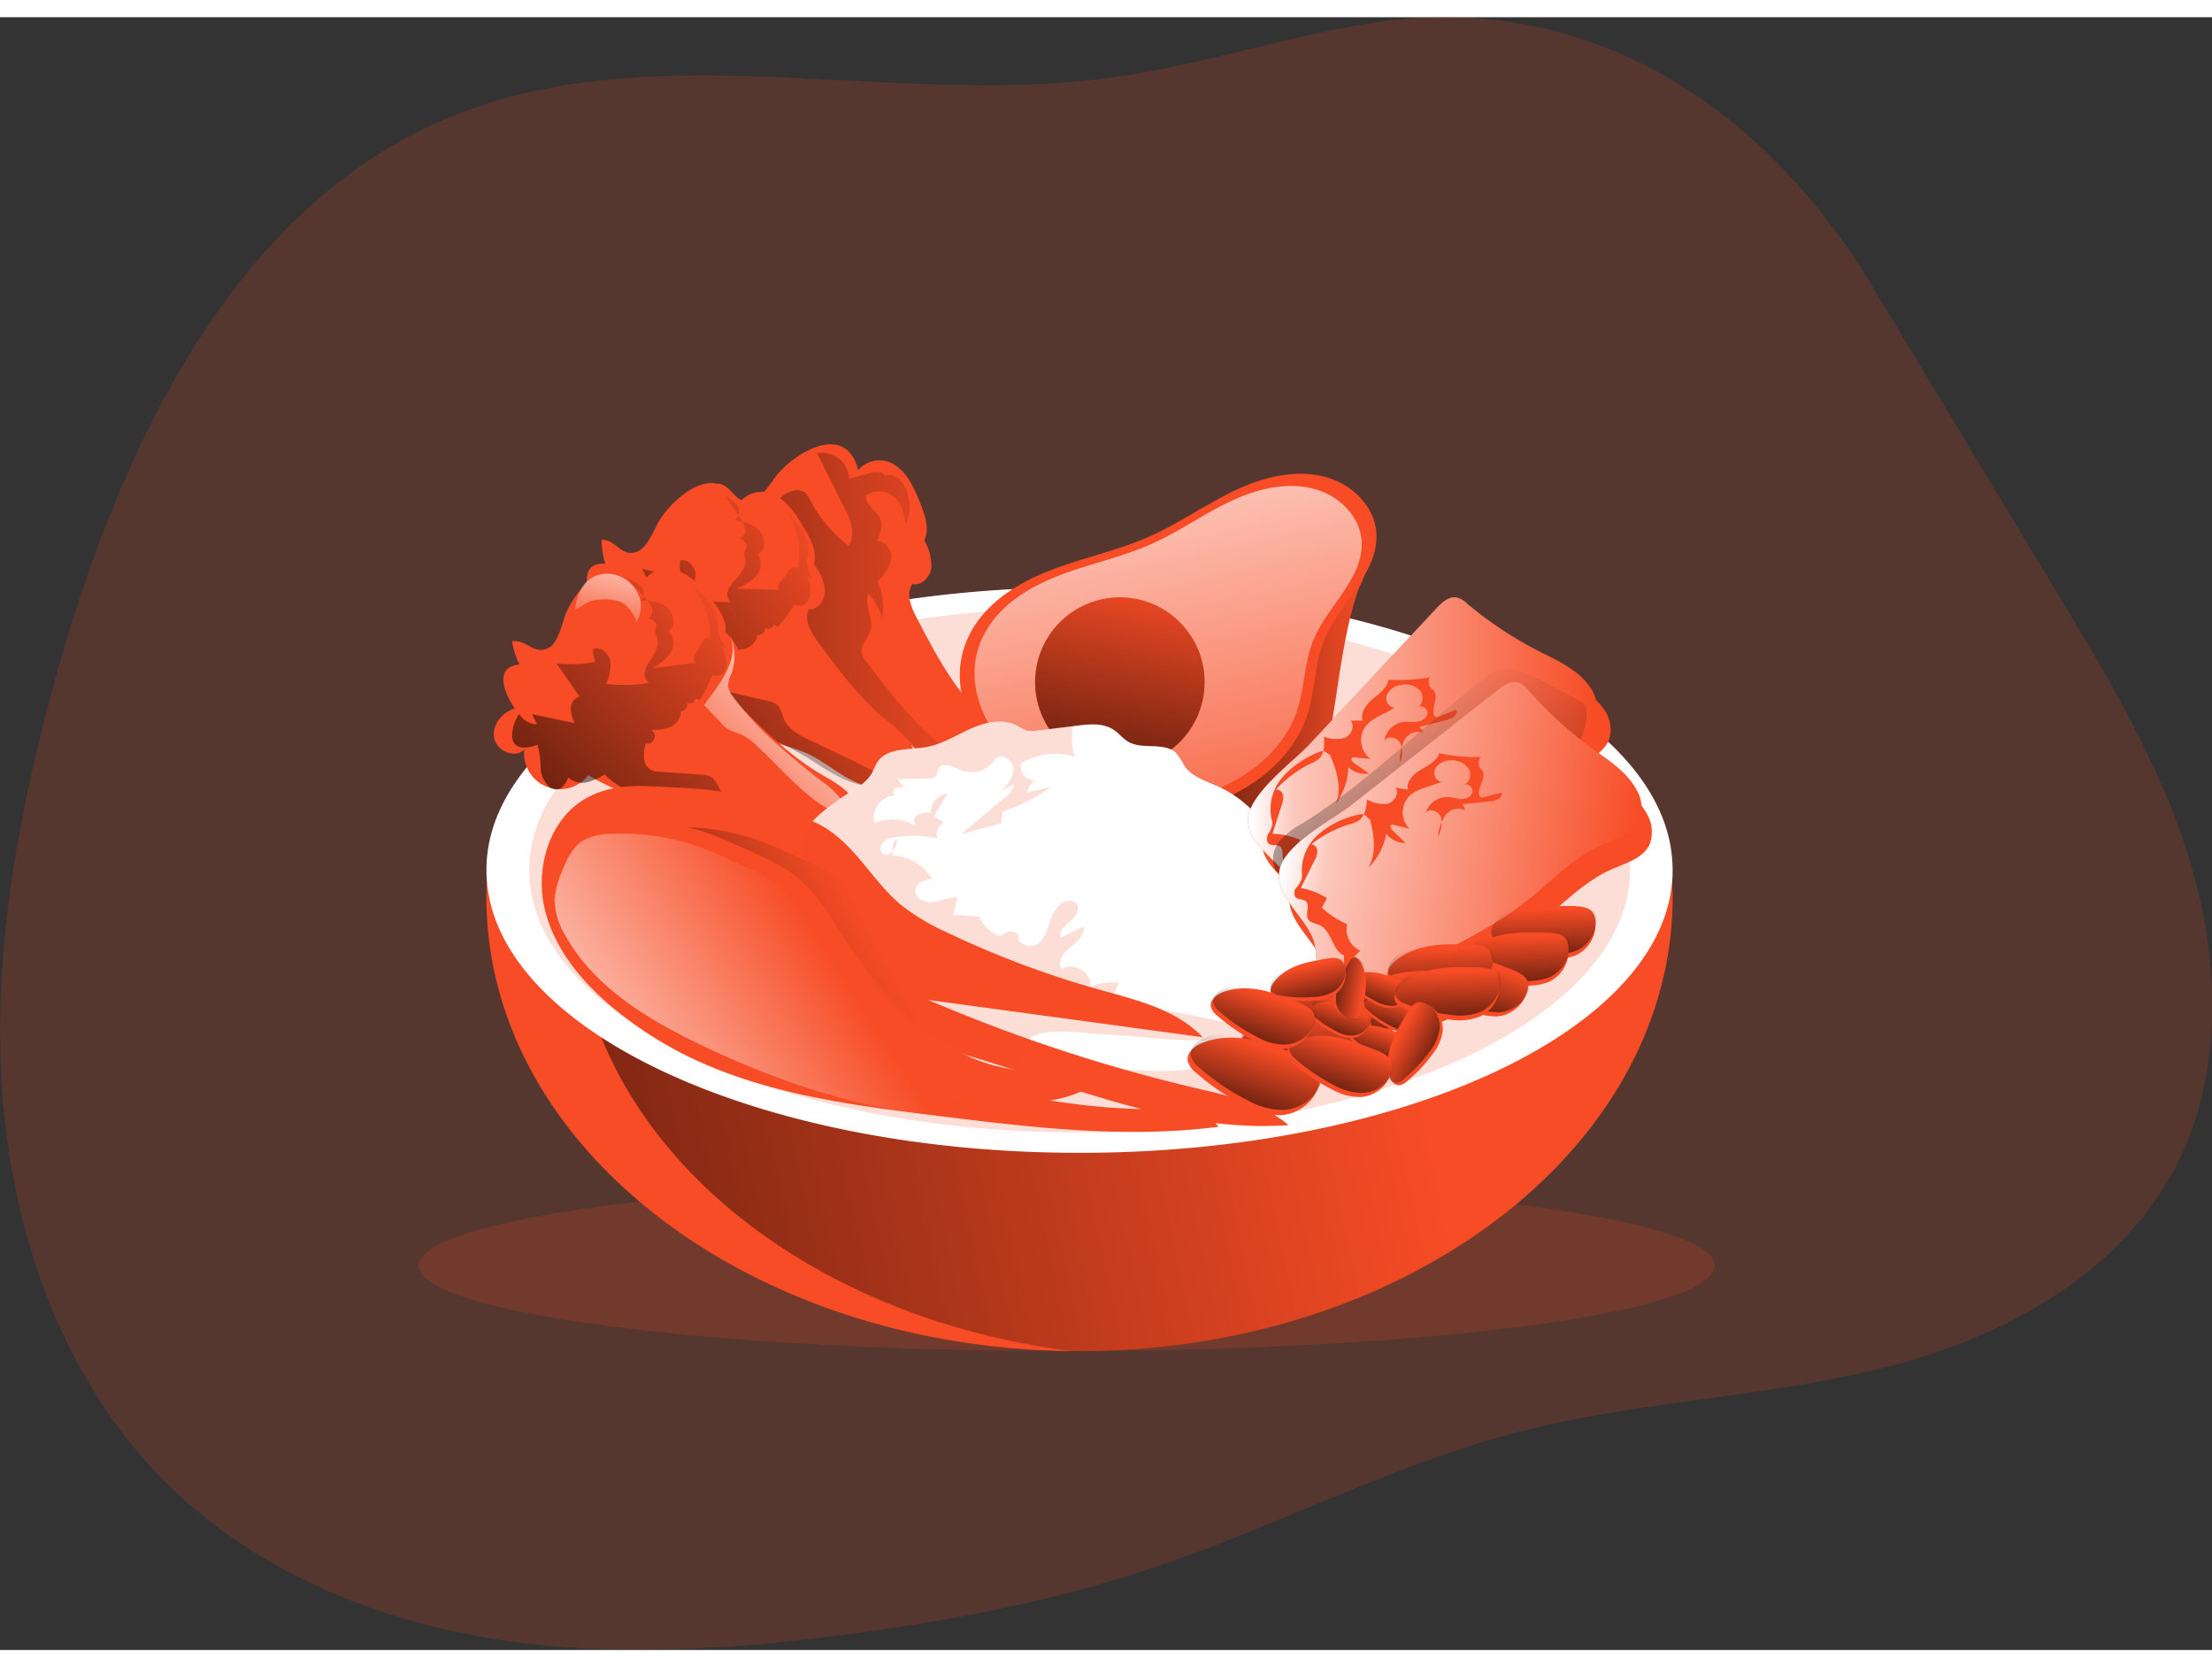 <svg id="Layer_1" data-name="Layer 1" xmlns="http://www.w3.org/2000/svg" xmlns:xlink="http://www.w3.org/1999/xlink" viewBox="0 0 402.18 296.86" width="406" height="306" class="illustration styles_illustrationTablet__1DWOa"><rect x="0" y="0" width="402.18" height="296.86" fill="#333333" stroke="none"/><defs><linearGradient id="linear-gradient" x1="20.23" y1="224.95" x2="255.2" y2="175.61" gradientUnits="userSpaceOnUse"><stop offset="0.01"></stop><stop offset="0.13" stop-opacity="0.69"></stop><stop offset="1" stop-opacity="0"></stop></linearGradient><linearGradient id="linear-gradient-2" x1="210.24" y1="139.08" x2="252.51" y2="139.08" xlink:href="#linear-gradient"></linearGradient><linearGradient id="linear-gradient-3" x1="208.85" y1="85.14" x2="228.73" y2="178.96" gradientUnits="userSpaceOnUse"><stop offset="0.01" stop-color="#fff"></stop><stop offset="0.13" stop-color="#fff" stop-opacity="0.69"></stop><stop offset="1" stop-color="#fff" stop-opacity="0"></stop></linearGradient><linearGradient id="linear-gradient-4" x1="197.7" y1="149.4" x2="207.55" y2="101.82" xlink:href="#linear-gradient"></linearGradient><linearGradient id="linear-gradient-5" x1="85.59" y1="121.09" x2="183.86" y2="120.25" xlink:href="#linear-gradient"></linearGradient><linearGradient id="linear-gradient-6" x1="104.99" y1="159.07" x2="162.81" y2="117.4" xlink:href="#linear-gradient"></linearGradient><linearGradient id="linear-gradient-7" x1="566.12" y1="68.2" x2="623.93" y2="26.53" gradientTransform="translate(-472.88 200.14) rotate(-9.07)" xlink:href="#linear-gradient"></linearGradient><linearGradient id="linear-gradient-8" x1="117.05" y1="109.16" x2="112.92" y2="126.99" xlink:href="#linear-gradient-3"></linearGradient><linearGradient id="linear-gradient-9" x1="155.06" y1="133.99" x2="129.72" y2="159.61" xlink:href="#linear-gradient-3"></linearGradient><linearGradient id="linear-gradient-10" x1="113.13" y1="213.57" x2="165.78" y2="184.85" xlink:href="#linear-gradient"></linearGradient><linearGradient id="linear-gradient-11" x1="109.72" y1="215.18" x2="156.46" y2="185.05" xlink:href="#linear-gradient-3"></linearGradient><linearGradient id="linear-gradient-12" x1="230.95" y1="148.97" x2="294.37" y2="148.97" xlink:href="#linear-gradient-3"></linearGradient><linearGradient id="linear-gradient-13" x1="269.12" y1="210.66" x2="261.98" y2="129.95" xlink:href="#linear-gradient"></linearGradient><linearGradient id="linear-gradient-14" x1="-202.11" y1="335.05" x2="-138.69" y2="335.05" gradientTransform="translate(488.97 -141.95) rotate(8.79)" xlink:href="#linear-gradient-3"></linearGradient><linearGradient id="linear-gradient-15" x1="248.1" y1="203.25" x2="247.68" y2="187.91" xlink:href="#linear-gradient"></linearGradient><linearGradient id="linear-gradient-16" x1="241.91" y1="209.36" x2="241.48" y2="194.01" xlink:href="#linear-gradient"></linearGradient><linearGradient id="linear-gradient-17" x1="-741.33" y1="714.25" x2="-741.75" y2="698.91" gradientTransform="translate(1172.78 -195.68) rotate(20.45)" xlink:href="#linear-gradient"></linearGradient><linearGradient id="linear-gradient-18" x1="284.93" y1="187.21" x2="284.6" y2="175.09" xlink:href="#linear-gradient"></linearGradient><linearGradient id="linear-gradient-19" x1="280.04" y1="192.04" x2="279.71" y2="179.91" xlink:href="#linear-gradient"></linearGradient><linearGradient id="linear-gradient-20" x1="-709.42" y1="682.7" x2="-709.75" y2="670.58" gradientTransform="translate(1172.78 -195.68) rotate(20.45)" xlink:href="#linear-gradient"></linearGradient><linearGradient id="linear-gradient-21" x1="266.17" y1="194.19" x2="265.84" y2="182.06" xlink:href="#linear-gradient"></linearGradient><linearGradient id="linear-gradient-22" x1="261.28" y1="199.01" x2="260.94" y2="186.89" xlink:href="#linear-gradient"></linearGradient><linearGradient id="linear-gradient-23" x1="-730.38" y1="693.06" x2="-730.57" y2="685.95" gradientTransform="translate(1172.78 -195.68) rotate(20.45)" xlink:href="#linear-gradient"></linearGradient><linearGradient id="linear-gradient-24" x1="-722.05" y1="695.37" x2="-722.24" y2="688.26" gradientTransform="translate(1172.78 -195.68) rotate(20.45)" xlink:href="#linear-gradient"></linearGradient><linearGradient id="linear-gradient-25" x1="-721.53" y1="689.52" x2="-721.72" y2="682.41" gradientTransform="translate(1172.78 -195.68) rotate(20.45)" xlink:href="#linear-gradient"></linearGradient><linearGradient id="linear-gradient-26" x1="-725.56" y1="686.31" x2="-725.76" y2="679.2" gradientTransform="translate(1172.78 -195.68) rotate(20.45)" xlink:href="#linear-gradient"></linearGradient><linearGradient id="linear-gradient-27" x1="-730.51" y1="693.9" x2="-730.7" y2="686.8" gradientTransform="translate(1172.78 -195.68) rotate(20.45)" xlink:href="#linear-gradient"></linearGradient><linearGradient id="linear-gradient-28" x1="-1594.83" y1="4547.68" x2="-1595.03" y2="4540.57" gradientTransform="translate(4431.48 2575.2) rotate(100.36)" xlink:href="#linear-gradient"></linearGradient><linearGradient id="linear-gradient-29" x1="267.5" y1="198.34" x2="267.17" y2="186.22" xlink:href="#linear-gradient"></linearGradient><linearGradient id="linear-gradient-30" x1="3282.35" y1="924.51" x2="3282.08" y2="914.65" gradientTransform="translate(-2150.57 2607.65) rotate(-60.58)" xlink:href="#linear-gradient"></linearGradient><linearGradient id="linear-gradient-31" x1="-727.43" y1="705.06" x2="-727.77" y2="692.93" gradientTransform="translate(1172.78 -195.68) rotate(20.45)" xlink:href="#linear-gradient"></linearGradient><linearGradient id="linear-gradient-32" x1="-743.59" y1="701.68" x2="-743.92" y2="689.73" gradientTransform="translate(1172.78 -195.68) rotate(20.45)" xlink:href="#linear-gradient"></linearGradient><linearGradient id="linear-gradient-33" x1="814.56" y1="73.67" x2="814.31" y2="64.69" gradientTransform="translate(-570.34 277.27) rotate(-11.01)" xlink:href="#linear-gradient"></linearGradient></defs><title>25</title><path d="M252.59,13.85c-15.73,2.6-31,7.71-46.82,9.85-40.71,5.51-84.27-8.67-122,8-37.36,16.53-57.6,58.57-69.08,98.94-7,24.8-12,50.6-10.37,76.4s10.48,51.73,28,70.19c15.61,16.51,37.16,26,59.15,29.91s44.55,2.45,66.67-.46c18.69-2.47,37.31-6,55.24-12,22.64-7.56,44.05-19,67.14-24.9,21.57-5.53,44.1-6.12,65.71-11.49s43.42-16.86,53.67-37.29c8.27-16.48,7.72-36.51,2.44-54.26s-14.88-33.73-24.39-49.48q-16.87-28-33.76-56C323.88,27.77,291.37,7.46,252.59,13.85Z" transform="translate(-3.98 -12.68)" fill="#f74c25" opacity="0.18" style="isolation: isolate;"></path><ellipse cx="193.95" cy="226.99" rx="117.83" ry="15.51" fill="#f74c25" opacity="0.18" style="isolation: isolate;"></ellipse><path d="M308.09,172.69c0,45.55-48.28,82.5-107.83,82.5-.51,0-1,0-1.53,0-58.86-.63-106.31-37.31-106.31-82.48,0-1,0-2,.08-3a62.71,62.71,0,0,1,1.28-10.09c8.22-24.5,52.76-43.22,106.48-43.22a222.24,222.24,0,0,1,23.27,1.2c42.89,4.5,76.2,21.16,83.2,42A62.71,62.71,0,0,1,308,169.65C308.07,170.66,308.09,171.67,308.09,172.69Z" transform="translate(-3.98 -12.68)" fill="#f74c25"></path><path d="M308.09,172.69c0,45.55-48.28,82.5-107.83,82.5-.51,0-1,0-1.53,0-51.17-6.45-90.19-40.43-90.19-81.4,0-1,0-2,.08-3a62.3,62.3,0,0,1,1.28-10.08c8.22-24.5,52.76-43.22,106.48-43.22,2.4,0,4.79,0,7.15.1,42.89,4.5,76.2,21.16,83.2,42A62.71,62.71,0,0,1,308,169.65C308.07,170.66,308.09,171.67,308.09,172.69Z" transform="translate(-3.98 -12.68)" fill="url(#linear-gradient)"></path><path d="M308.09,167.74c0,.65,0,1.27-.08,1.91-2.09,27.51-49.53,49.5-107.75,49.5s-105.67-22-107.76-49.5c-.06-.64-.08-1.26-.08-1.91a25.47,25.47,0,0,1,1.36-8.18c8.22-24.5,52.76-43.22,106.48-43.22s98.25,18.72,106.47,43.22A25.47,25.47,0,0,1,308.09,167.74Z" transform="translate(-3.98 -12.68)" fill="#fff"></path><path d="M300.35,167.74a17.34,17.34,0,0,1-.08,1.77c-1.94,25.53-46,45.94-100,45.94s-98.09-20.41-100-45.94c0-.59-.07-1.17-.07-1.77a23.74,23.74,0,0,1,1.26-7.59c7.63-22.74,49-40.11,98.84-40.11s91.19,17.37,98.82,40.11A23.47,23.47,0,0,1,300.35,167.74Z" transform="translate(-3.98 -12.68)" fill="#f74c25" opacity="0.18" style="isolation: isolate;"></path><path d="M245.09,146.36c-1,4.53-2.45,9.15-5.6,12.55a27.83,27.83,0,0,1-7.84,5.38c-3.75,1.92-7.72,3.71-11.94,3.79a4.84,4.84,0,0,1-2.6-.53,5.69,5.69,0,0,1-1.75-2.1l-3.17-5.38a12.15,12.15,0,0,1-1.92-4.69c-.24-2.38.95-4.67,2.26-6.67,7-10.75,18.11-18.13,26.4-27.93,2.64-3.11,5.1-6.63,8.43-9.06,1.41-1,3.72-2.8,4.93-.54.87,1.63-1.08,4.68-1.58,6.26C247.7,126.83,247.2,136.77,245.09,146.36Z" transform="translate(-3.98 -12.68)" fill="#f74c25"></path><path d="M245.09,146.36c-1,4.53-2.45,9.15-5.6,12.55a27.83,27.83,0,0,1-7.84,5.38c-3.75,1.92-7.72,3.71-11.94,3.79a4.84,4.84,0,0,1-2.6-.53,5.69,5.69,0,0,1-1.75-2.1l-3.17-5.38a12.15,12.15,0,0,1-1.92-4.69c-.24-2.38.95-4.67,2.26-6.67,7-10.75,18.11-18.13,26.4-27.93,2.64-3.11,5.1-6.63,8.43-9.06,1.41-1,3.72-2.8,4.93-.54.87,1.63-1.08,4.68-1.58,6.26C247.7,126.83,247.2,136.77,245.09,146.36Z" transform="translate(-3.98 -12.68)" fill="url(#linear-gradient-2)"></path><path d="M181.35,123.06c3.34-5,8.94-8.12,14.61-10.2s11.64-3.36,17.15-5.83,10.39-6,15.83-8.51,11.8-3.92,17.4-1.8c3.92,1.49,7.26,4.92,7.82,9.07,1,7.53-6.6,13.17-9.44,20.21-1.71,4.25-1.64,9-3,13.37-3.07,9.57-12.76,15.68-22.57,17.89a38.46,38.46,0,0,1-21.35-.9C185.5,151.94,172.62,136.2,181.35,123.06Z" transform="translate(-3.98 -12.68)" fill="#f74c25"></path><path d="M183.83,123.34c3.11-4.68,8.31-7.54,13.58-9.48s10.81-3.12,15.93-5.41,9.65-5.57,14.71-7.91,11-3.64,16.17-1.67c3.64,1.38,6.74,4.57,7.26,8.43.94,7-6.13,12.23-8.76,18.77-1.6,4-1.54,8.37-2.83,12.43-2.85,8.89-11.86,14.56-21,16.61a35.6,35.6,0,0,1-19.84-.83C187.69,150.17,175.72,135.55,183.83,123.34Z" transform="translate(-3.98 -12.68)" fill="url(#linear-gradient-3)"></path><circle cx="203.61" cy="120.88" r="15.41" fill="#f74c25"></circle><circle cx="203.61" cy="120.88" r="15.41" fill="url(#linear-gradient-4)"></circle><path d="M167,94.31c2.14,1.54,3.23,4.11,4.23,6.56.9,2.22,1.8,4.75.81,6.93a9.41,9.41,0,0,1,1.29,4.93c-.2,1.71-1.76,3.38-3.45,3-1.23,1.77-.25,4.17.74,6.09,2.92,5.6,5.88,11.26,10.1,16,2.07,2.32,4.63,5,4,8-.77,3.92-6.29,4.91-9.87,3.13s-6.07-5.18-9.39-7.4a47.73,47.73,0,0,0-7-3.42,55.47,55.47,0,0,1-18.21-13.24,6.53,6.53,0,0,1-9.64-8c-2.13,1.1-4.86-1.29-4.56-3.66s2.82-4,5.22-4c-.92-3.19-1.38-8.39,3.27-7.36a14.55,14.55,0,0,1,0-4.42c2.65.39,3,3.8,6.06,3.15,2-.43,3.68-3.64,4.89-5,3.43-3.94,12.3-9.28,14.54-.59A5.1,5.1,0,0,1,167,94.31Z" transform="translate(-3.98 -12.68)" fill="#f74c25"></path><path d="M161.51,129.86a3.74,3.74,0,0,1-.85-1.56c-.28-1.51,1.22-2.73,1.61-4.22.57-2.17-1.33-4.59-.34-6.61a15.2,15.2,0,0,1,2.48,4.36,11.31,11.31,0,0,0-.92-6.56,7.39,7.39,0,0,0,2.51-4c.22-1.6-1-3.47-2.59-3.32.56-1.27,1.13-2.71.62-4-.65-1.62-2.87-2.64-2.6-4.36a4.37,4.37,0,0,1,5.28.44c1.25,1.19,1.64,3,2,4.68a8.08,8.08,0,0,0,0-6.29c-.66-1.52-2.3-3-3.83-2.32-.48-1-1.86-.8-2.87-.5l-3.63,1a5,5,0,0,0-5.83-4.67l2.87,5.82c.51,1,1,2.09,1.57,3.11,1.34,2.48,2.89,5.59,1.28,7.91a25.08,25.08,0,0,1-7.08-8.47,3.46,3.46,0,0,0-.79-1.16,2.43,2.43,0,0,0-2.08-.39c-2.24.45-3.71,2.54-5,4.46a6.9,6.9,0,0,0-1.23,2.72c-.34,2.52,2.06,4.55,2.66,7s-.76,5.41.14,7.91c.53,1.49,1.79,2.59,2.48,4s.77,2.84,1.32,4.2a11.15,11.15,0,0,0,3.48,4.3c5.06,4.17,11.52,6.36,16.59,10.51A35.43,35.43,0,0,0,174,148c1.83,1,4.45,1.51,6.26.23C172.85,144.74,166.43,136.42,161.51,129.86Z" transform="translate(-3.98 -12.68)" fill="url(#linear-gradient-5)"></path><path d="M144.92,99.59c2.35,1.2,3.82,3.57,5.18,5.84,1.23,2,2.51,4.41,1.87,6.72a9.27,9.27,0,0,1,2,4.67c.07,1.72-1.22,3.62-2.94,3.52-.94,1.93.39,4.16,1.67,5.9,3.74,5.08,7.54,10.22,12.43,14.22,2.41,2,5.34,4.19,5.22,7.29-.16,4-5.46,5.82-9.27,4.61s-6.8-4.18-10.42-5.86a46.79,46.79,0,0,0-7.44-2.31,55.25,55.25,0,0,1-20-10.28,6.53,6.53,0,0,1-10.76-6.45c-1.94,1.41-5-.52-5.07-2.91s2.17-4.41,4.54-4.74c-1.4-3-2.65-8.08,2.11-7.77a14.49,14.49,0,0,1-.67-4.37c2.68,0,3.56,3.29,6.47,2.17,1.9-.72,3.08-4.15,4.06-5.72,2.79-4.42,10.72-11.06,14.28-2.82A5.11,5.11,0,0,1,144.92,99.59Z" transform="translate(-3.98 -12.68)" fill="#f74c25"></path><path d="M151.25,144.14c-1.94-.9-4-2-4.81-4a6.64,6.64,0,0,0-1-2.31,3.67,3.67,0,0,0-1.92-.86L136,135.25a3.91,3.91,0,0,1-1.15-.39,2.67,2.67,0,0,1-1.11-2.39,7.71,7.71,0,0,1,.73-2.64,1.35,1.35,0,0,0,1.31-2.33,8.69,8.69,0,0,0,3.59,0,3,3,0,0,0,2.3-2.49,1.23,1.23,0,0,0,1.38-1.41.92.92,0,0,0,1.56-.49l.81.4a23.53,23.53,0,0,0,3-4.11,1.67,1.67,0,0,0,2.2-.28,3.22,3.22,0,0,0,.73-2.27,6.41,6.41,0,0,0-.64-2.69l.94.83-.77-2.26a3.39,3.39,0,0,1-.23-1,5.31,5.31,0,0,1,.23-1.24c.63-2.87-1.57-5.53-3.6-7.66A14.62,14.62,0,0,1,149.08,113c-.32-.47-1.08-.33-1.48.07a14,14,0,0,0-.94,1.42c-.28.37-.67.65-.92,1a1,1,0,0,0,0,1.29l-8-.21a9,9,0,0,0,3.65-2.22,3.16,3.16,0,0,0,.32-4c1.54-.68,1.54-3,.41-4.29s-2.88-1.65-4.53-2a1.83,1.83,0,0,0,.49-2.52,5.25,5.25,0,0,0-2.24-1.75,53.34,53.34,0,0,1,3,4.48,3.51,3.51,0,0,1,.64,1.71,1.28,1.28,0,0,1-1,1.35c.66.37,1.42,1,1.25,1.69-.07.3-.29.55-.37.85a3.17,3.17,0,0,0,.14,1.25c.26,1.54-.95,2.89-2,4.06a4.92,4.92,0,0,0-1.18,1.85,1.85,1.85,0,0,0,.54,2,27.24,27.24,0,0,1-7.83-1,7.66,7.66,0,0,0,1.41-4c-.07-1.43-1.34-2.9-2.75-2.61a5,5,0,0,0,.07,2.37,24,24,0,0,1-7-.82l3.16,6.56a2.19,2.19,0,0,0-1.89,1.83,6.4,6.4,0,0,0,.24,2.81l-7.38-2.85.61,2a4,4,0,0,1-2.9-2.38,6.73,6.73,0,0,0-1.86,3.55,2.8,2.8,0,0,0,0,1.38c.54,1.5,2.66,1.46,4.22,1.13a16,16,0,0,1-.09,4.09,5,5,0,0,0,1,3.84,2,2,0,0,0,1.15.62c1.07.13,1.9-.89,2.51-1.79a3.63,3.63,0,0,0,3.14,1.37,10.47,10.47,0,0,0,3.44-.89c3.37,4.82,9.65,6.36,15.15,8.44a57.08,57.08,0,0,1,9.83,4.83c2.6,1.6,5.12,3.43,8,4.37s6.38.82,8.67-1.2c-1.44-.44-3-.29-4.4-.71a28,28,0,0,1-3.38-1.69Z" transform="translate(-3.98 -12.68)" fill="url(#linear-gradient-6)"></path><path d="M127,113.23c2.51.81,4.34,2.92,6,4.94,1.54,1.84,3.17,4,2.9,6.35a9.34,9.34,0,0,1,2.75,4.29c.34,1.69-.64,3.76-2.35,3.93-.63,2.06,1,4,2.57,5.57,4.5,4.43,9.07,8.9,14.52,12.08,2.69,1.57,5.94,3.29,6.3,6.38.48,4-4.47,6.61-8.42,6s-7.37-3.06-11.22-4.15a47.43,47.43,0,0,0-7.71-1.11,55.43,55.43,0,0,1-21.4-7,6.52,6.52,0,0,1-11.64-4.68c-1.69,1.7-5,.28-5.47-2.08s1.45-4.69,3.74-5.39c-1.86-2.75-3.89-7.56.86-8a14.29,14.29,0,0,1-1.35-4.21c2.64-.44,4,2.69,6.73,1.13,1.76-1,2.39-4.59,3.11-6.29,2.06-4.8,8.85-12.61,13.65-5A5.11,5.11,0,0,1,127,113.23Z" transform="translate(-3.98 -12.68)" fill="#f74c25"></path><path d="M140.23,156.22c-2-.58-4.29-1.31-5.37-3.15a6.48,6.48,0,0,0-1.34-2.13,3.67,3.67,0,0,0-2-.55l-7.77-.54a3.48,3.48,0,0,1-1.2-.21,2.63,2.63,0,0,1-1.47-2.17,7.68,7.68,0,0,1,.3-2.73,1.35,1.35,0,0,0,.93-2.51,8.68,8.68,0,0,0,3.55-.51,3,3,0,0,0,1.88-2.82,1.23,1.23,0,0,0,1.14-1.62.91.91,0,0,0,1.46-.73l.86.27a23.25,23.25,0,0,0,2.3-4.53,1.68,1.68,0,0,0,2.13-.61,3.24,3.24,0,0,0,.36-2.37,6.3,6.3,0,0,0-1.06-2.55l1.06.67-1.11-2.11a3.28,3.28,0,0,1-.39-.95,5.34,5.34,0,0,1,0-1.26c.16-2.94-2.42-5.21-4.77-7a14.59,14.59,0,0,1,3.43,9.66c-.38-.42-1.12-.16-1.45.3a15.38,15.38,0,0,0-.7,1.54c-.22.41-.56.75-.75,1.18a1,1,0,0,0,.23,1.26l-7.92,1a8.87,8.87,0,0,0,3.27-2.76,3.18,3.18,0,0,0-.31-4c1.4-.92,1-3.26-.27-4.31s-3.12-1.16-4.79-1.24a1.82,1.82,0,0,0,.08-2.56,5.22,5.22,0,0,0-2.49-1.37q1.92,1.89,3.64,4a3.58,3.58,0,0,1,.9,1.58,1.3,1.3,0,0,1-.77,1.49c.71.26,1.55.72,1.5,1.47,0,.31-.2.59-.23.9a3.15,3.15,0,0,0,.34,1.21c.49,1.48-.49,3-1.33,4.33a4.78,4.78,0,0,0-.89,2,1.87,1.87,0,0,0,.85,1.9,27.45,27.45,0,0,1-7.89.2,7.6,7.6,0,0,0,.76-4.18c-.29-1.41-1.78-2.66-3.12-2.15a4.8,4.8,0,0,0,.44,2.33,24.23,24.23,0,0,1-7.06.3l4.16,6a2.21,2.21,0,0,0-1.58,2.11,6.4,6.4,0,0,0,.68,2.73l-7.74-1.64.92,1.86a4,4,0,0,1-3.24-1.89,6.75,6.75,0,0,0-1.28,3.8,2.68,2.68,0,0,0,.26,1.35c.77,1.4,2.86,1,4.35.46a16.08,16.08,0,0,1,.55,4.05,5,5,0,0,0,1.64,3.63,2.06,2.06,0,0,0,1.23.43c1.09,0,1.75-1.18,2.2-2.16a3.67,3.67,0,0,0,3.32.86,10.71,10.71,0,0,0,3.25-1.43c4.1,4.23,10.54,4.77,16.3,6a58.13,58.13,0,0,1,10.47,3.22c2.82,1.17,5.59,2.58,8.61,3s6.43-.19,8.37-2.55c-1.48-.21-3,.18-4.45,0a28,28,0,0,1-3.61-1.14Z" transform="translate(-3.98 -12.68)" fill="url(#linear-gradient-7)"></path><path d="M117.71,119.54a7.42,7.42,0,0,1,2,3.11,6.15,6.15,0,0,0,.78-3.32,5.66,5.66,0,0,0-.84-2.41,6.45,6.45,0,0,0-4.41-3,5.46,5.46,0,0,0-5,1.8,9,9,0,0,0-1.69,4.73c1.45-.7,2.2-1.64,3.88-1.82S116.26,118.38,117.71,119.54Z" transform="translate(-3.98 -12.68)" fill="url(#linear-gradient-8)"></path><path d="M132,137.76l3.11,3.25a6.47,6.47,0,0,0,1.43,1.23,14.63,14.63,0,0,0,1.94.74,10.64,10.64,0,0,1,3.16,2.22c4.52,4.17,8.47,9.14,13.89,12,1,.52,2.15,1.24,2,2.34A4.74,4.74,0,0,0,157,155a15.1,15.1,0,0,0-3.5-3.31q-3.91-3-7.6-6.28a54.88,54.88,0,0,1-8.81-9.47,3.68,3.68,0,0,1-.72-1.52,4.78,4.78,0,0,1,.57-2.3,9.33,9.33,0,0,0-.43-7.48C138.89,129.28,134.44,134.28,132,137.76Z" transform="translate(-3.98 -12.68)" fill="url(#linear-gradient-9)"></path><path d="M249.4,187a19.67,19.67,0,0,1-3,6.69c-3,3.73-8.09,4.74-12.61,6.25-3.67,1.22-7.19,2.92-11,3.7a47.58,47.58,0,0,1-11.13.51l-17.19-.59c-1.78-.06-3.56-.12-5.33-.3a29.49,29.49,0,0,1-3.35-.52,45.71,45.71,0,0,1-8.93-3.25c-3.56-1.58-7.15-3.26-10-5.91-4.86-4.46-7-11.07-10.35-16.77-2.48-4.23-6.52-8.85-6.53-14,0-3.47,4.21-6.16,6.71-8,2-1.46,4.55-2.47,5.82-4.7.38-.66.61-1.41,1-2,1.81-2.72,5.83-2.17,9-2.75,2.87-.54,5.38-2.17,8-3.34s5.85-1.89,8.43-.53a10.1,10.1,0,0,0,1.74.87,5.38,5.38,0,0,0,2,0l6.31-.77.77-.1c2.31-.3,4.85-.53,6.77.79.93.62,1.61,1.56,2.58,2.12,2.65,1.56,6.64-.08,8.77,2.14a17,17,0,0,1,1.48,2.3c1.45,2.07,4.13,2.78,6.42,3.85,6.79,3.17,10.9,10.1,14.56,16.65,1.82,3.25,3.87,6.75,7.31,8.22a4.84,4.84,0,0,1,2,1.11,3.06,3.06,0,0,1,.55,1.27C250.83,182.22,250.11,184.68,249.4,187Z" transform="translate(-3.98 -12.68)" fill="#fff"></path><path d="M148.41,158c-9.65-5-15.55-5-26.38-5.5-4-.21-8.08.24-11.52,2.2-6.72,3.82-9.29,12.77-7.45,20.28s7.22,13.68,13.25,18.52a69.77,69.77,0,0,0,12.34,7.91c14.08,7,30,9.07,45.66,11,17,2.1,34.22,4.2,51.21,2-2.33-3.21-7-3.24-11-3.2-15.49.16-30.73-3.52-45.79-7.17-8.53-2.07-17.1-4.16-25.28-7.34,32.17-3.69,62.52,19.75,94.81,17.41-4.68-4-11-5.35-17-6.76a295.69,295.69,0,0,1-48.51-16l49.91,6.78c-4.84-5.08-12.11-6.78-18.87-8.67a171.24,171.24,0,0,1-27.53-10.34,39.71,39.71,0,0,1-8.46-5.05c-3.31-2.75-5.74-6.38-8.63-9.57s-6.53-6.05-10.81-6.47" transform="translate(-3.98 -12.68)" fill="#f74c25"></path><path d="M165,179.2c6.75,10.84,15.59,21.4,27.82,25.06,6.78,2,14,1.74,21.08,1.44-2.85,3.78-8,5-12.67,5.47-20.13,2.1-40.32-3.94-58.6-12.63-9.8-4.66-19.7-10.54-25-20a13,13,0,0,1-2-6.71,15.59,15.59,0,0,1,1.34-5c.82-2.06,1.78-4.23,3.63-5.47a10.25,10.25,0,0,1,5.26-1.37,42,42,0,0,1,19.82,3.91c4.27,2,8.91,3.66,12.56,6.71C161.08,173,163.07,176.06,165,179.2Z" transform="translate(-3.98 -12.68)" fill="url(#linear-gradient-10)"></path><path d="M156.15,178c6.75,10.83,15.59,21.39,27.81,25.05,6.79,2,14,1.75,21.09,1.44-2.85,3.79-8,5-12.68,5.48-20.12,2.1-40.31-3.95-58.59-12.64-9.8-4.66-19.7-10.53-25-20a13,13,0,0,1-2-6.71,15.47,15.47,0,0,1,1.34-5c.82-2.07,1.78-4.23,3.63-5.48A10.15,10.15,0,0,1,117,158.8a42,42,0,0,1,19.82,3.9c4.27,2,8.91,3.66,12.56,6.71A34.2,34.2,0,0,1,156.15,178Z" transform="translate(-3.98 -12.68)" fill="#f74c25"></path><path d="M154.2,180.38c6.74,10.83,15.58,21.39,27.81,25.05,6.78,2,14,1.75,21.08,1.44-2.85,3.79-8,5-12.67,5.48-20.13,2.1-40.32-3.95-58.6-12.63-9.8-4.66-19.7-10.54-25-20a13,13,0,0,1-2-6.72,15.47,15.47,0,0,1,1.34-5c.82-2.07,1.78-4.23,3.63-5.48a10.24,10.24,0,0,1,5.26-1.36,42,42,0,0,1,19.82,3.9c4.27,2,8.92,3.66,12.56,6.71C150.25,174.18,152.24,177.24,154.2,180.38Z" transform="translate(-3.98 -12.68)" fill="url(#linear-gradient-11)"></path><path d="M166.23,164.33A3.16,3.16,0,0,1,167,162,2.78,2.78,0,0,1,166.23,164.33Z" transform="translate(-3.98 -12.68)" fill="#f74c25" opacity="0.18" style="isolation: isolate;"></path><path d="M231,198c-8.8,1.61-17.72.05-26.55-.41-3.07-.17-10.34-1.26-13,.55-1.53,1-1.55,3.16-2.24,5.1a29.49,29.49,0,0,1-3.35-.52,45.71,45.71,0,0,1-8.93-3.25c-3.56-1.58-7.15-3.26-10-5.91-4.86-4.46-7-11.07-10.35-16.77-2.48-4.23-6.52-8.85-6.53-14,0-3.47,4.21-6.16,6.71-8,2-1.46,4.55-2.47,5.82-4.7.38-.66.61-1.41,1-2,1.81-2.72,5.83-2.17,9-2.75,2.87-.54,5.38-2.17,8-3.34s5.85-1.89,8.43-.53a10.1,10.1,0,0,0,1.74.87,5.38,5.38,0,0,0,2,0l6.31-.77a12.7,12.7,0,0,0,.29,5.55,12,12,0,0,0-9.71,1.2,2.5,2.5,0,0,0,2.45,3.09,4.55,4.55,0,0,0-1.41,2.24l4.34-1a29.12,29.12,0,0,1-8.76,4.41c-.07.71-.15,1.44-.23,2.16-2.41.65-4.83,1.32-7.25,2q3.82-3.25,7.65-6.47a5.09,5.09,0,0,0,2-2.66c-.79.41-1.59.79-2.39,1.19,1.16-1.12,2.32-2.51,2.18-4.12s-2.46-2.8-3.41-1.51a4.91,4.91,0,0,1-5.83,2c-1.53-.59-3.71-1.77-4.41-.28-.2.42-.16.95-.46,1.32a1.69,1.69,0,0,1-1.34.4l-5.61.12,1.22,1.6a2.13,2.13,0,0,0-1.63.07c-.47.32-.47,1.21.09,1.31a4.06,4.06,0,0,0-3.9,5,8.7,8.7,0,0,1,7.5.48,1.36,1.36,0,0,1,.46-2,3.88,3.88,0,0,1,2.29-.34,3.51,3.51,0,0,1,3.06-3.53c-.8,1.37-1.59,2.72-2.38,4.09l1.7,1.21a2.48,2.48,0,0,0-1.17,2.9,19.1,19.1,0,0,0-7.86-.18,3.21,3.21,0,0,0-2.33,1.27c-.45.81.18,2.11,1.07,1.88a2.62,2.62,0,0,0,.89-.61,3,3,0,0,0,.12.72,8.91,8.91,0,0,1,7.14,4.2c-1.34.28-3,.91-3.05,2.27s1.88,2.22,3.34,2,2.89-1,4.36-.79c-.26,1-.52,2.06-.79,3.09,1.58.13,3.16.23,4.74.35a6,6,0,0,0,4,3.58,2.08,2.08,0,0,1,3.1-.3c-.48,1.63,2.15,2.66,3.54,1.66s1.79-2.86,2.36-4.47,1.75-3.37,3.47-3.33a1.67,1.67,0,0,1,1.13.44c.88.92-.06,2.41-1,3.19s-2.21,1.85-1.8,3.06L201,178c.32,1.55-1.19,2.79-2.43,3.78s-2.46,2.69-1.56,4c2.1-1.54,5.63.63,5.21,3.19a10.76,10.76,0,0,1,5.17-.75c-.48,1.19-1,2.37-1.46,3.54,6.58.86,13.13,2,19.61,3.41C227.62,195.63,229.88,196.25,231,198Z" transform="translate(-3.98 -12.68)" fill="#f74c25" opacity="0.18" style="isolation: isolate;"></path><path d="M244.62,148.9l2.37-2.54,2-2.15q9.33-10,18.67-20c1-1.07,2.28-2.24,3.71-2a4.49,4.49,0,0,1,1.89,1.13,69.89,69.89,0,0,0,13.1,8.68c3.28,1.68,6.83,3.22,9,6.17a6.38,6.38,0,0,1,1.32,5.39c-.77,2.7-3.71,4-6.08,5.51-4.73,3-7.95,7.82-11.75,11.94-5.41,5.88-12.09,10.42-18.71,14.9l-9.33,6.33a6.41,6.41,0,0,1-3.61,1.47c-1.9-.07-3.33-1.81-4-3.59s-.78-3.73-1.52-5.48c-1.77-4.2-8.55-7.25-8.26-12.23C233.77,157.78,241.63,152.11,244.62,148.9Z" transform="translate(-3.98 -12.68)" fill="#f74c25"></path><path d="M242.09,144.86l2.37-2.54,2-2.15q9.33-10,18.67-20c1-1.07,2.28-2.24,3.71-2a4.49,4.49,0,0,1,1.89,1.13,70.22,70.22,0,0,0,13.1,8.68c3.28,1.68,6.84,3.21,9,6.17a6.41,6.41,0,0,1,1.33,5.39c-.78,2.7-3.72,4-6.09,5.51-4.73,3-7.94,7.82-11.74,11.94-5.42,5.88-12.1,10.42-18.71,14.9l-9.33,6.32a6.33,6.33,0,0,1-3.62,1.47c-1.89-.06-3.33-1.8-4-3.58s-.78-3.73-1.52-5.48c-1.76-4.2-8.55-7.26-8.25-12.23C231.24,153.74,239.1,148.07,242.09,144.86Z" transform="translate(-3.98 -12.68)" fill="#f74c25"></path><path d="M242.09,144.86l2.37-2.54,2-2.15q9.33-10,18.67-20c1-1.07,2.28-2.24,3.71-2a4.49,4.49,0,0,1,1.89,1.13,70.22,70.22,0,0,0,13.1,8.68c3.28,1.68,6.84,3.21,9,6.17a6.41,6.41,0,0,1,1.33,5.39c-.78,2.7-3.72,4-6.09,5.51-4.73,3-7.94,7.82-11.74,11.94-5.42,5.88-12.1,10.42-18.71,14.9l-9.33,6.32a6.33,6.33,0,0,1-3.62,1.47c-1.89-.06-3.33-1.8-4-3.58s-.78-3.73-1.52-5.48c-1.76-4.2-8.55-7.26-8.25-12.23C231.24,153.74,239.1,148.07,242.09,144.86Z" transform="translate(-3.98 -12.68)" fill="url(#linear-gradient-12)"></path><path d="M245.31,145.71c1.43,3.17,2.88,6.8,1.52,10a11.93,11.93,0,0,0,2.31-6.66,4.47,4.47,0,0,0,3.73,1.13l-2.72-1.93c-.32-.23-.65-.72-.33-.94a.64.64,0,0,1,.41-.06l2.93.28a4.29,4.29,0,0,1-1.1-5.62c1.21-1.87,3.64-2.44,5.48-3.69a1.72,1.72,0,0,1-1.39-2.35,3.22,3.22,0,0,1,2.53-1.78,3.64,3.64,0,0,1,3.46,1c.8,1,.57,2.74-.62,3.15a1.25,1.25,0,0,1,2,.8c.08.87-.81,1.55-1.68,1.7s-1.75,0-2.62.05a4.12,4.12,0,0,0-3.54,3.46c.57-1.06,2.37-.65,2.91.43a5,5,0,0,1-.06,3.54,8.39,8.39,0,0,1,.73-4,2.9,2.9,0,0,1,3.44-1.49,2.36,2.36,0,0,0-.67-1l5.18-1.34c.9-.24,2-1,1.51-1.81L265.21,140c-1.56-.77.55-3.49-.53-4.86-.22-.28-.56-.46-.75-.77a2.05,2.05,0,0,1,0-1.68,32.52,32.52,0,0,1-7.5.46c-.28,1.51-1.69,2.5-2.87,3.48s-2.31,2.48-1.81,3.94h-2.26c.93.9.2,2.63-1,3.12a6,6,0,0,1-3.8-.2c.1,1.38.14,2.94-.82,3.94a5.7,5.7,0,0,1-1.7,1A20.81,20.81,0,0,0,236,153.1a1.23,1.23,0,0,1,1.26,1.05,3.57,3.57,0,0,1-.25,1.79l-1.67,5.2a13.26,13.26,0,0,1,5,1.1l-.62,1.86a17.06,17.06,0,0,0,5,2.27,4.24,4.24,0,0,0,3.11,4.39,8.53,8.53,0,0,0-2.12,5.31l-.7-4c-2.31-.64-2.88-4.11-5.2-4.77-.77-.21-1.71-.12-2.23-.73-.74-.89,0-2.63-1-3.21-.56-.31-1.33,0-1.85-.37s-.47-1.19-.19-1.77a5.16,5.16,0,0,0,.78-1.77,3.75,3.75,0,0,0-.19-1.19,8.85,8.85,0,0,1,2.07-7.44,17.09,17.09,0,0,1,6.53-4.5,1.55,1.55,0,0,1,.93-.18c.37.08.64.41,1,.58,1,.49,2.1-.36,3.17-.21" transform="translate(-3.98 -12.68)" fill="#f74c25"></path><path d="M291,144.39a9.23,9.23,0,0,0,1.46-5.55,2.12,2.12,0,0,0-.36-1.24,2.52,2.52,0,0,0-.85-.62l-5.8-3.07a25.06,25.06,0,0,0-6.77-2.78,4.52,4.52,0,0,0-2,0,5.32,5.32,0,0,0-1.81,1c-11.6,8.69-21.69,19.39-34,27.06a16.73,16.73,0,0,0-4,3,5.07,5.07,0,0,0-1.31,4.61c.73,2.47,3.7,3.45,6.27,3.62,9.06.63,17.54-3.93,25.83-7.63,2.95-1.33,6-2.62,8.29-4.95,1.28-1.32,2.23-2.94,3.58-4.19,3.37-3.1,8.72-3.54,11.68-7" transform="translate(-3.98 -12.68)" fill="url(#linear-gradient-13)"></path><path d="M251.56,160.31l2.73-2.16,2.31-1.81q10.74-8.46,21.5-16.91c1.15-.9,2.59-1.86,4-1.35a4.41,4.41,0,0,1,1.7,1.4,69.87,69.87,0,0,0,11.62,10.58c3,2.16,6.26,4.22,8,7.48a6.4,6.4,0,0,1,.49,5.53c-1.18,2.54-4.29,3.39-6.86,4.51-5.13,2.25-9.05,6.52-13.43,10-6.25,5-13.55,8.45-20.77,11.87l-10.19,4.82a6.3,6.3,0,0,1-3.79.9c-1.87-.36-3-2.29-3.39-4.15s-.2-3.81-.66-5.65c-1.11-4.42-7.35-8.48-6.29-13.35C239.48,167.42,248.11,163,251.56,160.31Z" transform="translate(-3.98 -12.68)" fill="#f74c25"></path><path d="M249.68,155.92l2.73-2.15,2.31-1.81q10.74-8.46,21.5-16.91c1.15-.9,2.59-1.86,4-1.35a4.41,4.41,0,0,1,1.7,1.4,69.87,69.87,0,0,0,11.62,10.58c3,2.16,6.26,4.22,8,7.48a6.4,6.4,0,0,1,.49,5.53c-1.18,2.54-4.29,3.39-6.86,4.51-5.13,2.25-9.05,6.52-13.43,10-6.25,5-13.55,8.45-20.77,11.86l-10.19,4.83a6.37,6.37,0,0,1-3.79.9c-1.87-.36-3-2.29-3.39-4.15s-.2-3.81-.66-5.65c-1.11-4.42-7.35-8.48-6.29-13.35C237.6,163,246.23,158.63,249.68,155.92Z" transform="translate(-3.98 -12.68)" fill="#f74c25"></path><path d="M249.68,155.92l2.73-2.15,2.31-1.81q10.74-8.46,21.5-16.91c1.15-.9,2.59-1.86,4-1.35a4.41,4.41,0,0,1,1.7,1.4,69.87,69.87,0,0,0,11.62,10.58c3,2.16,6.26,4.22,8,7.48a6.4,6.4,0,0,1,.49,5.53c-1.18,2.54-4.29,3.39-6.86,4.51-5.13,2.25-9.05,6.52-13.43,10-6.25,5-13.55,8.45-20.77,11.86l-10.19,4.83a6.37,6.37,0,0,1-3.79.9c-1.87-.36-3-2.29-3.39-4.15s-.2-3.81-.66-5.65c-1.11-4.42-7.35-8.48-6.29-13.35C237.6,163,246.23,158.63,249.68,155.92Z" transform="translate(-3.98 -12.68)" fill="url(#linear-gradient-14)"></path><path d="M252.73,157.25c.93,3.35,1.8,7.16,0,10.12a11.89,11.89,0,0,0,3.3-6.22,4.52,4.52,0,0,0,3.52,1.68l-2.39-2.32c-.29-.28-.54-.82-.18-1a.64.64,0,0,1,.41,0l2.85.73a4.29,4.29,0,0,1-.23-5.72c1.48-1.67,4-1.87,6-2.82a1.72,1.72,0,0,1-1-2.53,3.23,3.23,0,0,1,2.78-1.37A3.62,3.62,0,0,1,271,149.3c.65,1.07.14,2.79-1.09,3a1.26,1.26,0,0,1,1.81,1.09c-.06.88-1,1.41-1.93,1.42s-1.72-.31-2.6-.35a4.11,4.11,0,0,0-4,2.88c.73-1,2.44-.28,2.81.87a5.11,5.11,0,0,1-.6,3.49,8.44,8.44,0,0,1,1.33-3.85,2.9,2.9,0,0,1,3.63-1,2.34,2.34,0,0,0-.51-1.09l5.33-.54c.92-.1,2.17-.72,1.77-1.55l-3.65.93c-1.43-1,1.07-3.36.22-4.88a8.72,8.72,0,0,1-.63-.87,2.11,2.11,0,0,1,.28-1.67,31.44,31.44,0,0,1-7.49-.69c-.5,1.45-2,2.21-3.36,3s-2.67,2.1-2.39,3.61l-2.23-.35c.78,1-.2,2.63-1.46,2.93a6,6,0,0,1-3.72-.78c-.11,1.38-.31,2.93-1.41,3.77a5.83,5.83,0,0,1-1.85.78,20.72,20.72,0,0,0-6.86,3.61,1.24,1.24,0,0,1,1.09,1.24,3.59,3.59,0,0,1-.52,1.72L240.49,171a13.27,13.27,0,0,1,4.74,1.84l-.9,1.75a17,17,0,0,0,4.59,3,4.25,4.25,0,0,0,2.4,4.82,8.52,8.52,0,0,0-2.9,4.92l-.09-4.06c-2.18-1-2.22-4.5-4.4-5.5-.73-.34-1.68-.39-2.09-1.07-.6-1,.42-2.6-.48-3.32-.5-.4-1.32-.21-1.78-.65a1.42,1.42,0,0,1,.09-1.78,5.25,5.25,0,0,0,1-1.63,4.09,4.09,0,0,0,0-1.21,8.8,8.8,0,0,1,3.18-7,16.88,16.88,0,0,1,7.13-3.45,1.66,1.66,0,0,1,1,0c.35.14.56.5.87.73.87.63,2.12,0,3.15.27" transform="translate(-3.98 -12.68)" fill="#f74c25"></path><path d="M251.29,186.87c-5-.12-10.42.64-14.16,4-1.16,1-2.17,2.75-1.38,4.1a3.88,3.88,0,0,0,2.07,1.42,40.8,40.8,0,0,0,10.38,2.52,13.17,13.17,0,0,0,6.94-.69,7.86,7.86,0,0,0,4.19-4.85c.49-1.65.72-4.59-1-5.67S253.22,186.92,251.29,186.87Z" transform="translate(-3.98 -12.68)" fill="#f74c25"></path><path d="M251.48,185.78c-5-.13-10.42.64-14.16,4-1.16,1-2.17,2.74-1.38,4.09A3.85,3.85,0,0,0,238,195.3a41.66,41.66,0,0,0,10.38,2.52,13.07,13.07,0,0,0,6.94-.7,7.84,7.84,0,0,0,4.19-4.84c.49-1.65.72-4.59-1-5.67S253.41,185.83,251.48,185.78Z" transform="translate(-3.98 -12.68)" fill="url(#linear-gradient-15)"></path><path d="M245.1,193c-5-.13-10.42.64-14.16,4-1.16,1-2.17,2.74-1.38,4.09a3.79,3.79,0,0,0,2.06,1.42A41.24,41.24,0,0,0,242,205a13.17,13.17,0,0,0,6.94-.7,7.88,7.88,0,0,0,4.2-4.84c.49-1.65.71-4.59-1-5.68S247,193,245.1,193Z" transform="translate(-3.98 -12.68)" fill="#f74c25"></path><path d="M245.29,191.88c-5-.12-10.42.64-14.16,4-1.16,1.05-2.17,2.75-1.38,4.1a3.9,3.9,0,0,0,2.06,1.42,41.24,41.24,0,0,0,10.38,2.53,13.27,13.27,0,0,0,6.94-.7,7.88,7.88,0,0,0,4.2-4.85c.49-1.65.71-4.59-1-5.67S247.22,191.93,245.29,191.88Z" transform="translate(-3.98 -12.68)" fill="url(#linear-gradient-16)"></path><path d="M237.33,200.32c-4.67-1.88-10-3-14.67-1.2-1.45.57-3,1.81-2.72,3.35a3.83,3.83,0,0,0,1.44,2.06,41.08,41.08,0,0,0,8.84,6,13.18,13.18,0,0,0,6.74,1.77,7.85,7.85,0,0,0,5.63-3.07c1-1.38,2.27-4.05,1.08-5.65S239.12,201,237.33,200.32Z" transform="translate(-3.98 -12.68)" fill="#f74c25"></path><path d="M237.89,199.36c-4.66-1.88-10-3-14.67-1.2-1.45.57-3,1.81-2.72,3.35a3.83,3.83,0,0,0,1.44,2.06,41.08,41.08,0,0,0,8.84,6,13.09,13.09,0,0,0,6.75,1.77,7.85,7.85,0,0,0,5.62-3.07c1-1.37,2.27-4,1.08-5.65S239.68,200.08,237.89,199.36Z" transform="translate(-3.98 -12.68)" fill="url(#linear-gradient-17)"></path><path d="M287.46,174.27c-4-.1-8.24.51-11.19,3.16-.92.83-1.72,2.17-1.09,3.24a3,3,0,0,0,1.63,1.12,32.56,32.56,0,0,0,8.2,2,10.49,10.49,0,0,0,5.48-.55,6.25,6.25,0,0,0,3.32-3.83c.38-1.3.56-3.63-.76-4.48S289,174.31,287.46,174.27Z" transform="translate(-3.98 -12.68)" fill="#f74c25"></path><path d="M287.61,173.41c-4-.1-8.24.51-11.19,3.16-.92.82-1.71,2.17-1.09,3.23a3,3,0,0,0,1.63,1.13,32.54,32.54,0,0,0,8.2,2,10.39,10.39,0,0,0,5.48-.55,6.25,6.25,0,0,0,3.32-3.83c.38-1.3.56-3.62-.76-4.48S289.13,173.45,287.61,173.41Z" transform="translate(-3.98 -12.68)" fill="url(#linear-gradient-18)"></path><path d="M282.56,179.09c-4-.09-8.23.51-11.18,3.17-.92.82-1.72,2.16-1.1,3.23a3,3,0,0,0,1.64,1.12,32.59,32.59,0,0,0,8.19,2,10.42,10.42,0,0,0,5.49-.55,6.2,6.2,0,0,0,3.31-3.83c.39-1.3.57-3.62-.76-4.48S284.09,179.13,282.56,179.09Z" transform="translate(-3.98 -12.68)" fill="#f74c25"></path><path d="M282.71,178.23c-4-.1-8.23.51-11.18,3.16-.92.83-1.72,2.17-1.1,3.23a3,3,0,0,0,1.64,1.13,32.12,32.12,0,0,0,8.2,2,10.3,10.3,0,0,0,5.48-.55,6.19,6.19,0,0,0,3.31-3.82c.39-1.31.57-3.63-.75-4.49S284.24,178.27,282.71,178.23Z" transform="translate(-3.98 -12.68)" fill="url(#linear-gradient-19)"></path><path d="M276.42,184.89c-3.68-1.48-7.89-2.4-11.58-.94-1.15.45-2.37,1.43-2.16,2.64a3.1,3.1,0,0,0,1.14,1.63,32.44,32.44,0,0,0,7,4.73,10.32,10.32,0,0,0,5.33,1.4,6.23,6.23,0,0,0,4.44-2.43c.82-1.08,1.79-3.2.85-4.46S277.84,185.46,276.42,184.89Z" transform="translate(-3.98 -12.68)" fill="#f74c25"></path><path d="M276.87,184.14c-3.69-1.48-7.89-2.4-11.59-.95-1.15.45-2.36,1.43-2.15,2.65a3,3,0,0,0,1.13,1.62,32.85,32.85,0,0,0,7,4.74,10.52,10.52,0,0,0,5.33,1.4,6.21,6.21,0,0,0,4.44-2.43c.82-1.09,1.8-3.2.86-4.47S278.28,184.7,276.87,184.14Z" transform="translate(-3.98 -12.68)" fill="url(#linear-gradient-20)"></path><path d="M268.69,181.25c-4-.1-8.23.5-11.18,3.16-.92.82-1.72,2.16-1.09,3.23a3,3,0,0,0,1.63,1.12,32.56,32.56,0,0,0,8.2,2,10.39,10.39,0,0,0,5.48-.55,6.25,6.25,0,0,0,3.32-3.83c.38-1.3.56-3.62-.76-4.48S270.22,181.28,268.69,181.25Z" transform="translate(-3.98 -12.68)" fill="#f74c25"></path><path d="M268.85,180.38c-4-.1-8.24.51-11.19,3.16-.92.83-1.71,2.17-1.09,3.24a3,3,0,0,0,1.63,1.12,32.56,32.56,0,0,0,8.2,2,10.49,10.49,0,0,0,5.48-.55,6.25,6.25,0,0,0,3.32-3.83c.38-1.3.56-3.63-.76-4.48S270.37,180.42,268.85,180.38Z" transform="translate(-3.98 -12.68)" fill="url(#linear-gradient-21)"></path><path d="M263.8,186.07c-4-.1-8.23.51-11.19,3.16-.91.82-1.71,2.17-1.09,3.23a3.12,3.12,0,0,0,1.63,1.13,32.75,32.75,0,0,0,8.2,2,10.42,10.42,0,0,0,5.49-.55,6.2,6.2,0,0,0,3.31-3.83c.39-1.3.56-3.62-.76-4.48S265.32,186.11,263.8,186.07Z" transform="translate(-3.98 -12.68)" fill="#f74c25"></path><path d="M264,185.2c-4-.09-8.23.51-11.18,3.16-.92.83-1.72,2.17-1.1,3.24a3,3,0,0,0,1.64,1.12,32.59,32.59,0,0,0,8.19,2,10.42,10.42,0,0,0,5.49-.55,6.2,6.2,0,0,0,3.31-3.83c.39-1.3.57-3.63-.76-4.48S265.48,185.24,264,185.2Z" transform="translate(-3.98 -12.68)" fill="url(#linear-gradient-22)"></path><path d="M250.32,191.93c-2.16-.87-4.63-1.41-6.8-.56-.67.27-1.38.84-1.26,1.55a1.82,1.82,0,0,0,.67,1,18.64,18.64,0,0,0,4.09,2.77,6,6,0,0,0,3.13.82,3.6,3.6,0,0,0,2.6-1.42c.48-.64,1.06-1.88.5-2.62S251.15,192.26,250.32,191.93Z" transform="translate(-3.98 -12.68)" fill="#f74c25"></path><path d="M250.58,191.48c-2.16-.86-4.63-1.4-6.8-.55-.67.26-1.38.84-1.26,1.55a1.76,1.76,0,0,0,.67,1,18.68,18.68,0,0,0,4.09,2.78,6.13,6.13,0,0,0,3.13.82,3.67,3.67,0,0,0,2.6-1.42c.48-.64,1.06-1.88.5-2.62S251.41,191.82,250.58,191.48Z" transform="translate(-3.98 -12.68)" fill="url(#linear-gradient-23)"></path><path d="M257.32,197c-2.16-.87-4.63-1.41-6.8-.55-.67.26-1.38.84-1.26,1.55a1.76,1.76,0,0,0,.67.95,19.17,19.17,0,0,0,4.09,2.78,6.13,6.13,0,0,0,3.13.82,3.69,3.69,0,0,0,2.61-1.42c.48-.64,1.05-1.88.5-2.62S258.15,197.33,257.32,197Z" transform="translate(-3.98 -12.68)" fill="#f74c25"></path><path d="M257.58,196.56c-2.16-.87-4.63-1.41-6.8-.56-.67.27-1.38.84-1.26,1.56a1.76,1.76,0,0,0,.67.95,19.13,19.13,0,0,0,4.09,2.77,6.14,6.14,0,0,0,3.13.83,3.67,3.67,0,0,0,2.61-1.43c.48-.63,1.05-1.87.5-2.62S258.41,196.89,257.58,196.56Z" transform="translate(-3.98 -12.68)" fill="url(#linear-gradient-24)"></path><path d="M259.85,191.71c-2.16-.87-4.63-1.41-6.8-.56-.67.27-1.38.84-1.26,1.55a1.82,1.82,0,0,0,.67,1,19.25,19.25,0,0,0,4.09,2.77,6.13,6.13,0,0,0,3.13.82,3.62,3.62,0,0,0,2.6-1.42c.48-.64,1.06-1.88.51-2.62S260.68,192,259.85,191.71Z" transform="translate(-3.98 -12.68)" fill="#f74c25"></path><path d="M260.11,191.26c-2.16-.87-4.63-1.41-6.8-.55-.67.26-1.38.84-1.26,1.55a1.76,1.76,0,0,0,.67,1,18.92,18.92,0,0,0,4.09,2.78,6.13,6.13,0,0,0,3.13.82,3.69,3.69,0,0,0,2.61-1.42c.47-.64,1.05-1.88.5-2.62S260.94,191.59,260.11,191.26Z" transform="translate(-3.98 -12.68)" fill="url(#linear-gradient-25)"></path><path d="M257.19,187.28c-2.16-.87-4.63-1.41-6.8-.55-.67.26-1.38.83-1.26,1.55a1.76,1.76,0,0,0,.67.95,19.55,19.55,0,0,0,4.09,2.78,6.13,6.13,0,0,0,3.13.82,3.67,3.67,0,0,0,2.61-1.43c.48-.63,1.05-1.87.5-2.61S258,187.61,257.19,187.28Z" transform="translate(-3.98 -12.68)" fill="#f74c25"></path><path d="M257.45,186.84c-2.16-.87-4.63-1.41-6.8-.56-.67.27-1.38.84-1.26,1.55a1.82,1.82,0,0,0,.67,1,19.5,19.5,0,0,0,4.09,2.77,6,6,0,0,0,3.13.82,3.62,3.62,0,0,0,2.61-1.42c.48-.64,1.05-1.88.5-2.62S258.28,187.17,257.45,186.84Z" transform="translate(-3.98 -12.68)" fill="url(#linear-gradient-26)"></path><path d="M249.9,192.67c-2.16-.86-4.62-1.4-6.79-.55-.67.26-1.39.84-1.26,1.55a1.74,1.74,0,0,0,.66,1,19,19,0,0,0,4.1,2.78,6.1,6.1,0,0,0,3.12.82,3.67,3.67,0,0,0,2.61-1.42c.48-.64,1-1.88.5-2.62S250.73,193,249.9,192.67Z" transform="translate(-3.98 -12.68)" fill="#f74c25"></path><path d="M250.16,192.23c-2.16-.87-4.62-1.41-6.79-.56-.67.27-1.39.84-1.26,1.56a1.74,1.74,0,0,0,.66,1,19.35,19.35,0,0,0,4.1,2.78,6.2,6.2,0,0,0,3.12.82,3.65,3.65,0,0,0,2.61-1.43c.48-.63,1.05-1.87.5-2.62S251,192.56,250.16,192.23Z" transform="translate(-3.98 -12.68)" fill="url(#linear-gradient-27)"></path><path d="M252,191.29c.48-2.28.58-4.8-.64-6.79-.38-.62-1.07-1.22-1.75-1a1.81,1.81,0,0,0-.82.82,19.7,19.7,0,0,0-2,4.52,6.12,6.12,0,0,0-.26,3.22,3.67,3.67,0,0,0,1.86,2.32c.71.36,2,.71,2.67,0S251.8,192.16,252,191.29Z" transform="translate(-3.98 -12.68)" fill="#f74c25"></path><path d="M252.47,191.47c.47-2.28.57-4.81-.65-6.79-.38-.62-1.07-1.22-1.75-1a1.76,1.76,0,0,0-.82.82,19.25,19.25,0,0,0-2,4.52,6.12,6.12,0,0,0-.26,3.22,3.63,3.63,0,0,0,1.85,2.32c.72.36,2,.7,2.67,0S252.28,192.34,252.47,191.47Z" transform="translate(-3.98 -12.68)" fill="url(#linear-gradient-28)"></path><path d="M270,185.4c-4-.1-8.23.5-11.18,3.16-.92.82-1.72,2.16-1.09,3.23a3,3,0,0,0,1.63,1.13,32.54,32.54,0,0,0,8.2,2,10.39,10.39,0,0,0,5.48-.55,6.25,6.25,0,0,0,3.32-3.83c.38-1.3.56-3.62-.76-4.48S271.55,185.43,270,185.4Z" transform="translate(-3.98 -12.68)" fill="#f74c25"></path><path d="M270.17,184.53c-4-.1-8.23.51-11.18,3.16-.92.83-1.72,2.17-1.09,3.24a3,3,0,0,0,1.63,1.12,32.56,32.56,0,0,0,8.2,2,10.39,10.39,0,0,0,5.48-.55,6.25,6.25,0,0,0,3.32-3.83c.38-1.3.56-3.63-.76-4.48S271.7,184.57,270.17,184.53Z" transform="translate(-3.98 -12.68)" fill="url(#linear-gradient-29)"></path><path d="M258.72,195.6c-1.66,2.78-2.93,6-2.23,9.19.21,1,.85,2.08,1.85,2.07a2.46,2.46,0,0,0,1.45-.71,26.84,26.84,0,0,0,4.69-5,8.45,8.45,0,0,0,1.8-4.11,5,5,0,0,0-1.39-3.88c-.76-.79-2.34-1.84-3.48-1.25S259.35,194.54,258.72,195.6Z" transform="translate(-3.98 -12.68)" fill="#f74c25"></path><path d="M258.16,195.15c-1.65,2.77-2.92,6-2.22,9.19.21,1,.85,2.08,1.85,2.07a2.46,2.46,0,0,0,1.45-.71,26.84,26.84,0,0,0,4.69-5,8.45,8.45,0,0,0,1.8-4.11,5.07,5.07,0,0,0-1.39-3.88c-.77-.79-2.34-1.84-3.48-1.25S258.8,194.09,258.16,195.15Z" transform="translate(-3.98 -12.68)" fill="url(#linear-gradient-30)"></path><path d="M251.73,199.54c-3.68-1.48-7.89-2.4-11.58-.94-1.15.45-2.37,1.43-2.16,2.64a3.1,3.1,0,0,0,1.14,1.63,32.44,32.44,0,0,0,7,4.73,10.32,10.32,0,0,0,5.33,1.4,6.26,6.26,0,0,0,4.44-2.42c.82-1.09,1.79-3.21.85-4.47S253.15,200.11,251.73,199.54Z" transform="translate(-3.98 -12.68)" fill="#f74c25"></path><path d="M252.18,198.79c-3.69-1.48-7.89-2.4-11.59-.95-1.15.45-2.36,1.43-2.15,2.65a3,3,0,0,0,1.13,1.62,32.85,32.85,0,0,0,7,4.74,10.42,10.42,0,0,0,5.33,1.4,6.21,6.21,0,0,0,4.44-2.43c.82-1.09,1.8-3.2.86-4.47S253.59,199.35,252.18,198.79Z" transform="translate(-3.98 -12.68)" fill="url(#linear-gradient-31)"></path><path d="M237.67,190.89c-3.63-1.45-7.77-2.36-11.42-.93-1.13.45-2.33,1.41-2.12,2.61a2.94,2.94,0,0,0,1.12,1.6,31.92,31.92,0,0,0,6.89,4.67,10.24,10.24,0,0,0,5.25,1.38,6.13,6.13,0,0,0,4.38-2.39c.81-1.07,1.77-3.16.84-4.41S239.07,191.45,237.67,190.89Z" transform="translate(-3.98 -12.68)" fill="#f74c25"></path><path d="M238.11,190.15c-3.63-1.46-7.78-2.37-11.42-.94-1.13.45-2.33,1.42-2.12,2.62a3,3,0,0,0,1.12,1.6,32.42,32.42,0,0,0,6.88,4.66,10.18,10.18,0,0,0,5.26,1.38,6.13,6.13,0,0,0,4.38-2.39c.8-1.07,1.77-3.16.84-4.4S239.51,190.71,238.11,190.15Z" transform="translate(-3.98 -12.68)" fill="url(#linear-gradient-32)"></path><path d="M243.3,184.2c-2.9.49-5.91,1.54-7.68,3.88-.56.73-.94,1.82-.34,2.51a2.28,2.28,0,0,0,1.34.58,23.74,23.74,0,0,0,6.24.29,7.69,7.69,0,0,0,3.91-1.17,4.67,4.67,0,0,0,1.87-3.25c.09-1-.11-2.72-1.19-3.15S244.41,184,243.3,184.2Z" transform="translate(-3.98 -12.68)" fill="#f74c25"></path><path d="M243.28,183.55c-2.89.49-5.91,1.54-7.68,3.88-.55.73-.94,1.82-.33,2.51a2.22,2.22,0,0,0,1.34.58,23.74,23.74,0,0,0,6.24.29,7.71,7.71,0,0,0,3.91-1.17,4.6,4.6,0,0,0,1.86-3.25c.1-1-.1-2.72-1.18-3.15S244.4,183.37,243.28,183.55Z" transform="translate(-3.98 -12.68)" fill="url(#linear-gradient-33)"></path></svg>